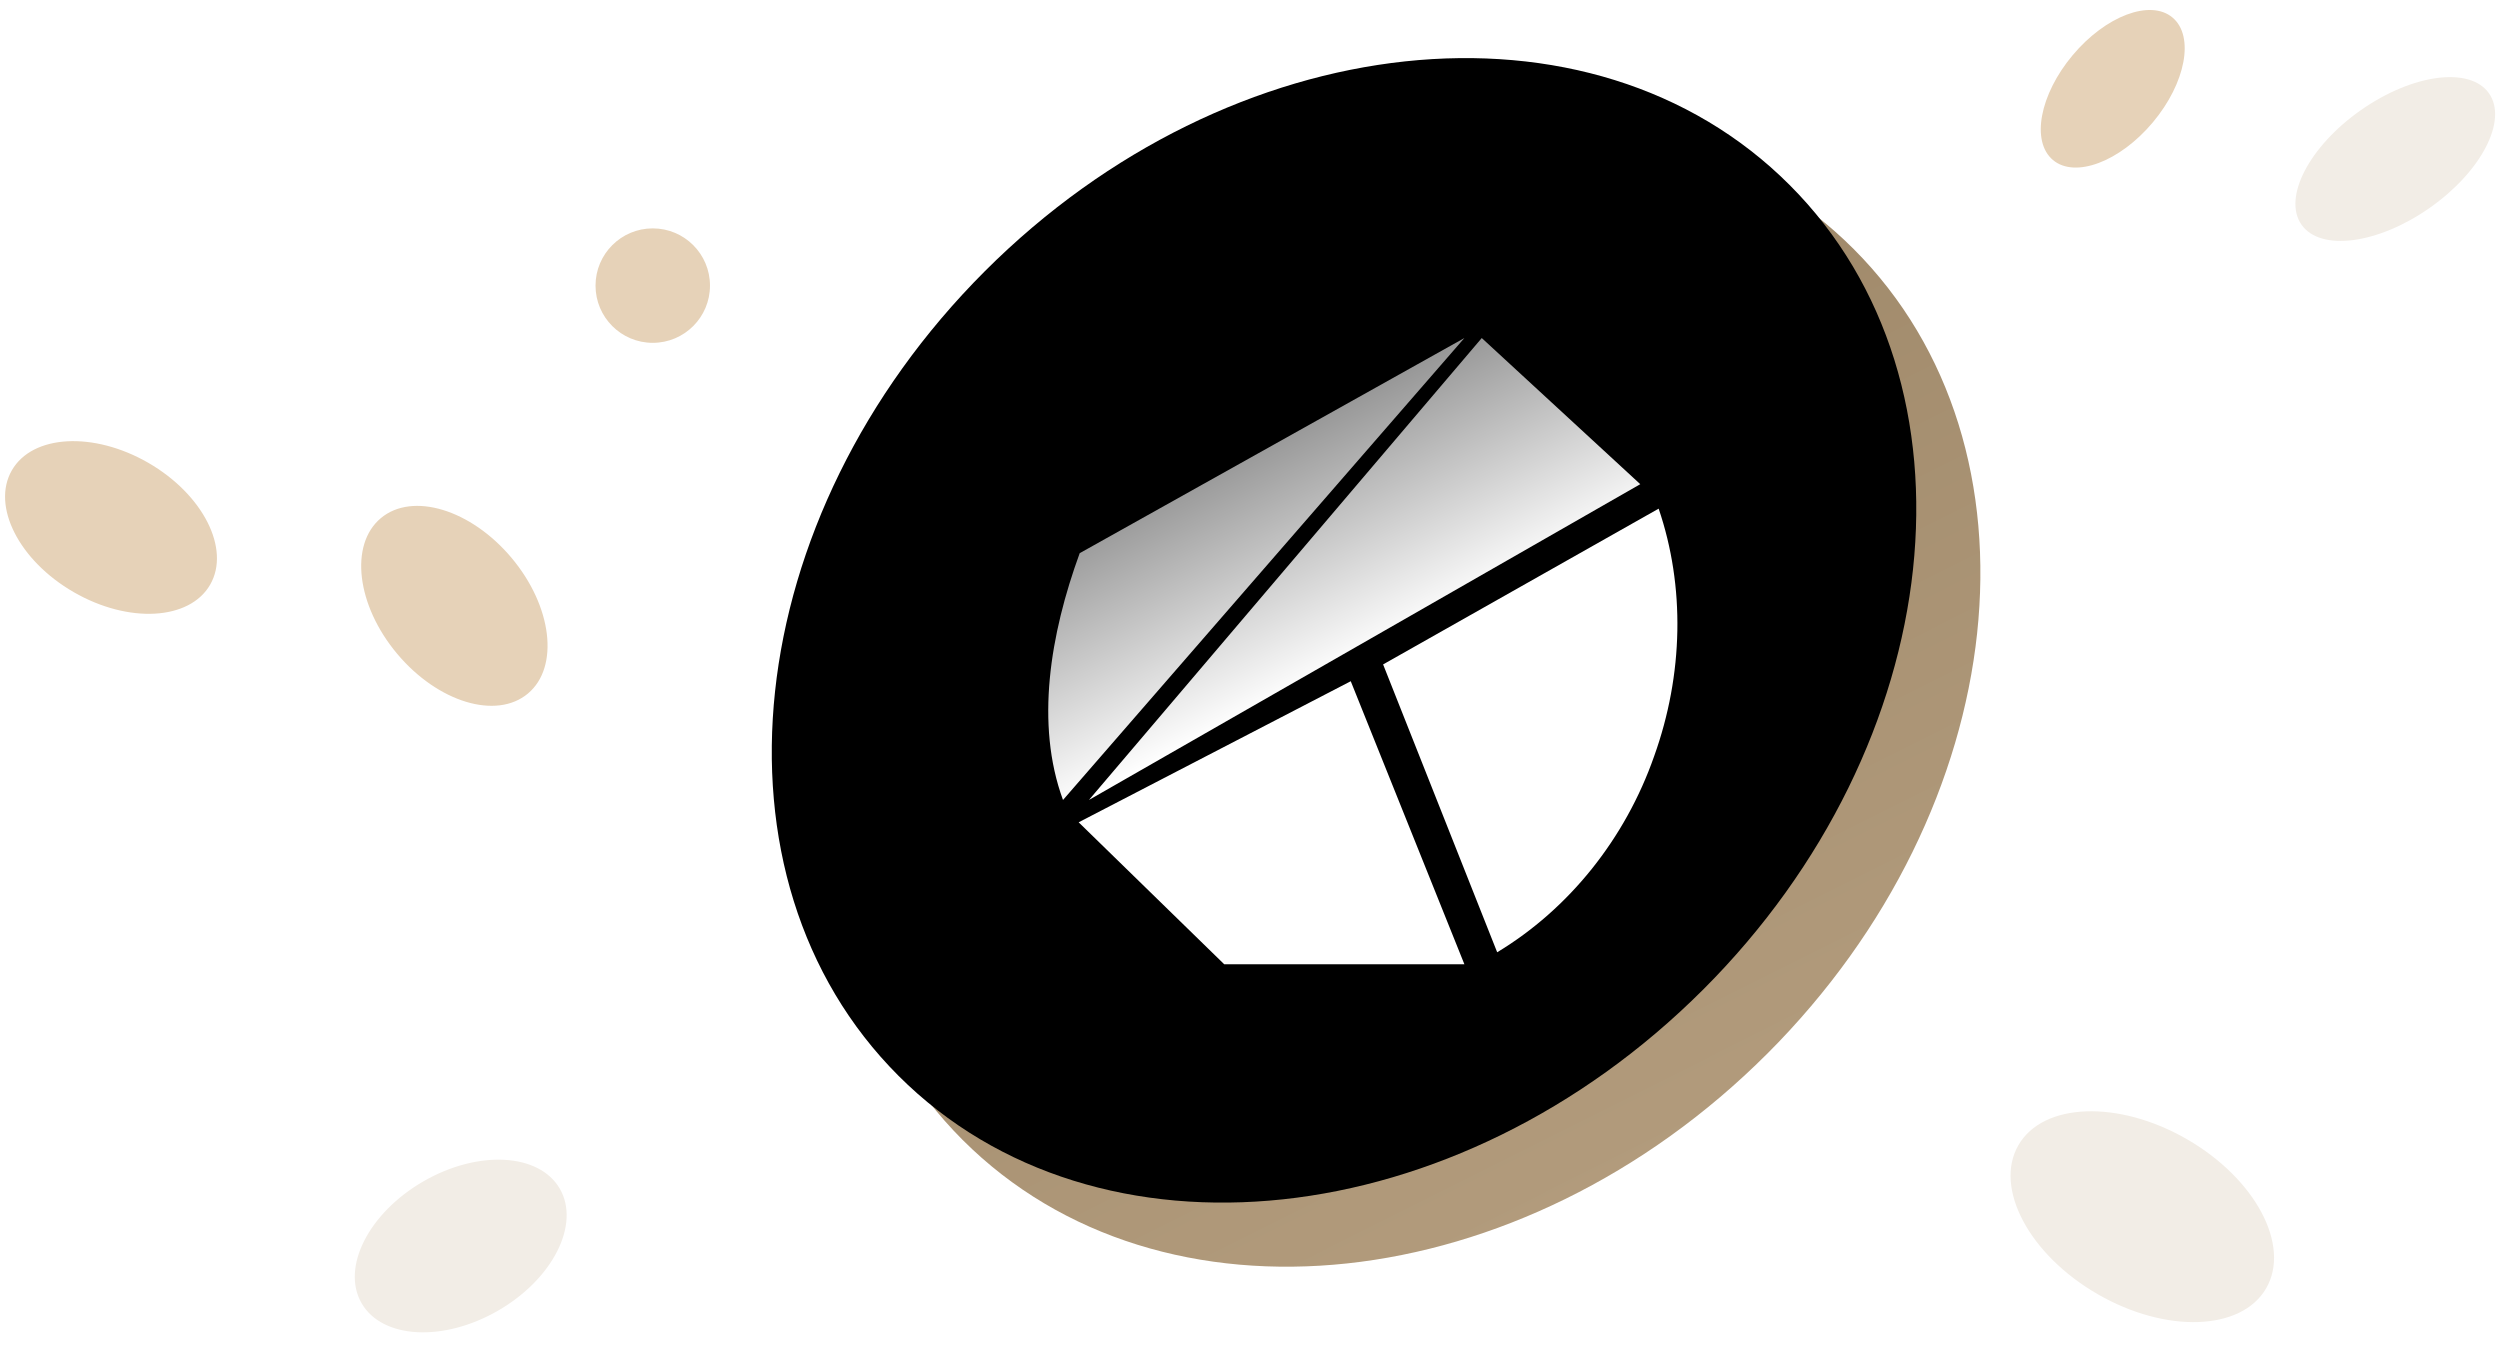 <svg xmlns="http://www.w3.org/2000/svg" xmlns:xlink="http://www.w3.org/1999/xlink" width="156" height="84" viewBox="0 0 156 84">
    <defs>
        <linearGradient id="7ofterkswa" x1="61.373%" x2="20.208%" y1="94.538%" y2="12.42%">
            <stop offset="0%" stop-color="#B39C7D"/>
            <stop offset="99.942%" stop-color="#998364"/>
        </linearGradient>
        <linearGradient id="knwtr4vl1d" x1="50%" x2="18.479%" y1="50%" y2="17.138%">
            <stop offset="0%" stop-color="#FFF"/>
            <stop offset="100%" stop-color="#FFF" stop-opacity=".5"/>
        </linearGradient>
        <filter id="1q96o16k9c" width="105.6%" height="105.6%" x="-2.8%" y="-2.8%" filterUnits="objectBoundingBox">
            <feOffset dx="-4" dy="-4" in="SourceAlpha" result="shadowOffsetInner1"/>
            <feComposite in="shadowOffsetInner1" in2="SourceAlpha" k2="-1" k3="1" operator="arithmetic" result="shadowInnerInner1"/>
            <feColorMatrix in="shadowInnerInner1" values="0 0 0 0 1 0 0 0 0 1 0 0 0 0 1 0 0 0 0.3 0"/>
        </filter>
        <path id="f9jrk7ld1b" d="M112.28 66.747c15.352-15.353 17.764-37.833 5.386-50.21-12.378-12.379-34.858-9.967-50.21 5.385-15.353 15.353-17.764 37.833-5.387 50.21 12.378 12.378 34.858 9.967 50.21-5.385z"/>
    </defs>
    <g fill="none" fill-rule="evenodd">
        <g>
            <g>
                <g>
                    <g transform="translate(-177 -3129) translate(20 3055) translate(155 73)">
                        <g>
                            <use fill="url(#7ofterkswa)" xlink:href="#f9jrk7ld1b"/>
                            <use fill="#000" filter="url(#1q96o16k9c)" xlink:href="#f9jrk7ld1b"/>
                        </g>
                        <path fill="url(#knwtr4vl1d)" fill-rule="nonzero" d="M86.884 43.749l12.703 14.17-14.084 5.126-11.563-5.217 12.944-14.08zm14.37-16.691c3.21 3.987 4.997 9.188 5.02 14.619.068 5.449-1.732 10.765-5.02 14.84L88.422 42.073l12.832-15.014zM86.222 21.2L72.545 56.853c-3.255-3.859-4.29-9.444-4.288-14.828L86.222 21.2zm1.019-.37l12.413 5.186-25.588 30.283 13.175-35.47z" transform="rotate(20 87.267 41.937)"/>
                        <ellipse cx="135.68" cy="76.922" fill="#F2EDE6" rx="8.927" ry="5.58" transform="rotate(30 135.68 76.922)"/>
                        <ellipse cx="30.353" cy="38.805" fill="#E6D2B8" rx="7.142" ry="4.658" transform="rotate(50 30.353 38.805)"/>
                        <ellipse cx="30.749" cy="78.75" fill="#F2EDE6" rx="7.142" ry="4.658" transform="rotate(-30 30.75 78.75)"/>
                        <ellipse cx="8.927" cy="33.915" fill="#E6D2B8" rx="7.142" ry="4.658" transform="rotate(30 8.927 33.915)"/>
                        <ellipse cx="151.464" cy="10.922" fill="#F2EDE6" rx="7.142" ry="3.73" transform="scale(1 -1) rotate(35 186.106 0)"/>
                        <ellipse cx="133.835" cy="6.54" fill="#E6D2B8" rx="5.803" ry="3.263" transform="scale(-1 1) rotate(50 0 -280.47)"/>
                        <circle cx="42.732" cy="18.822" r="3.571" fill="#E6D2B8"/>
                    </g>
                </g>
            </g>
        </g>
    </g>
</svg>
